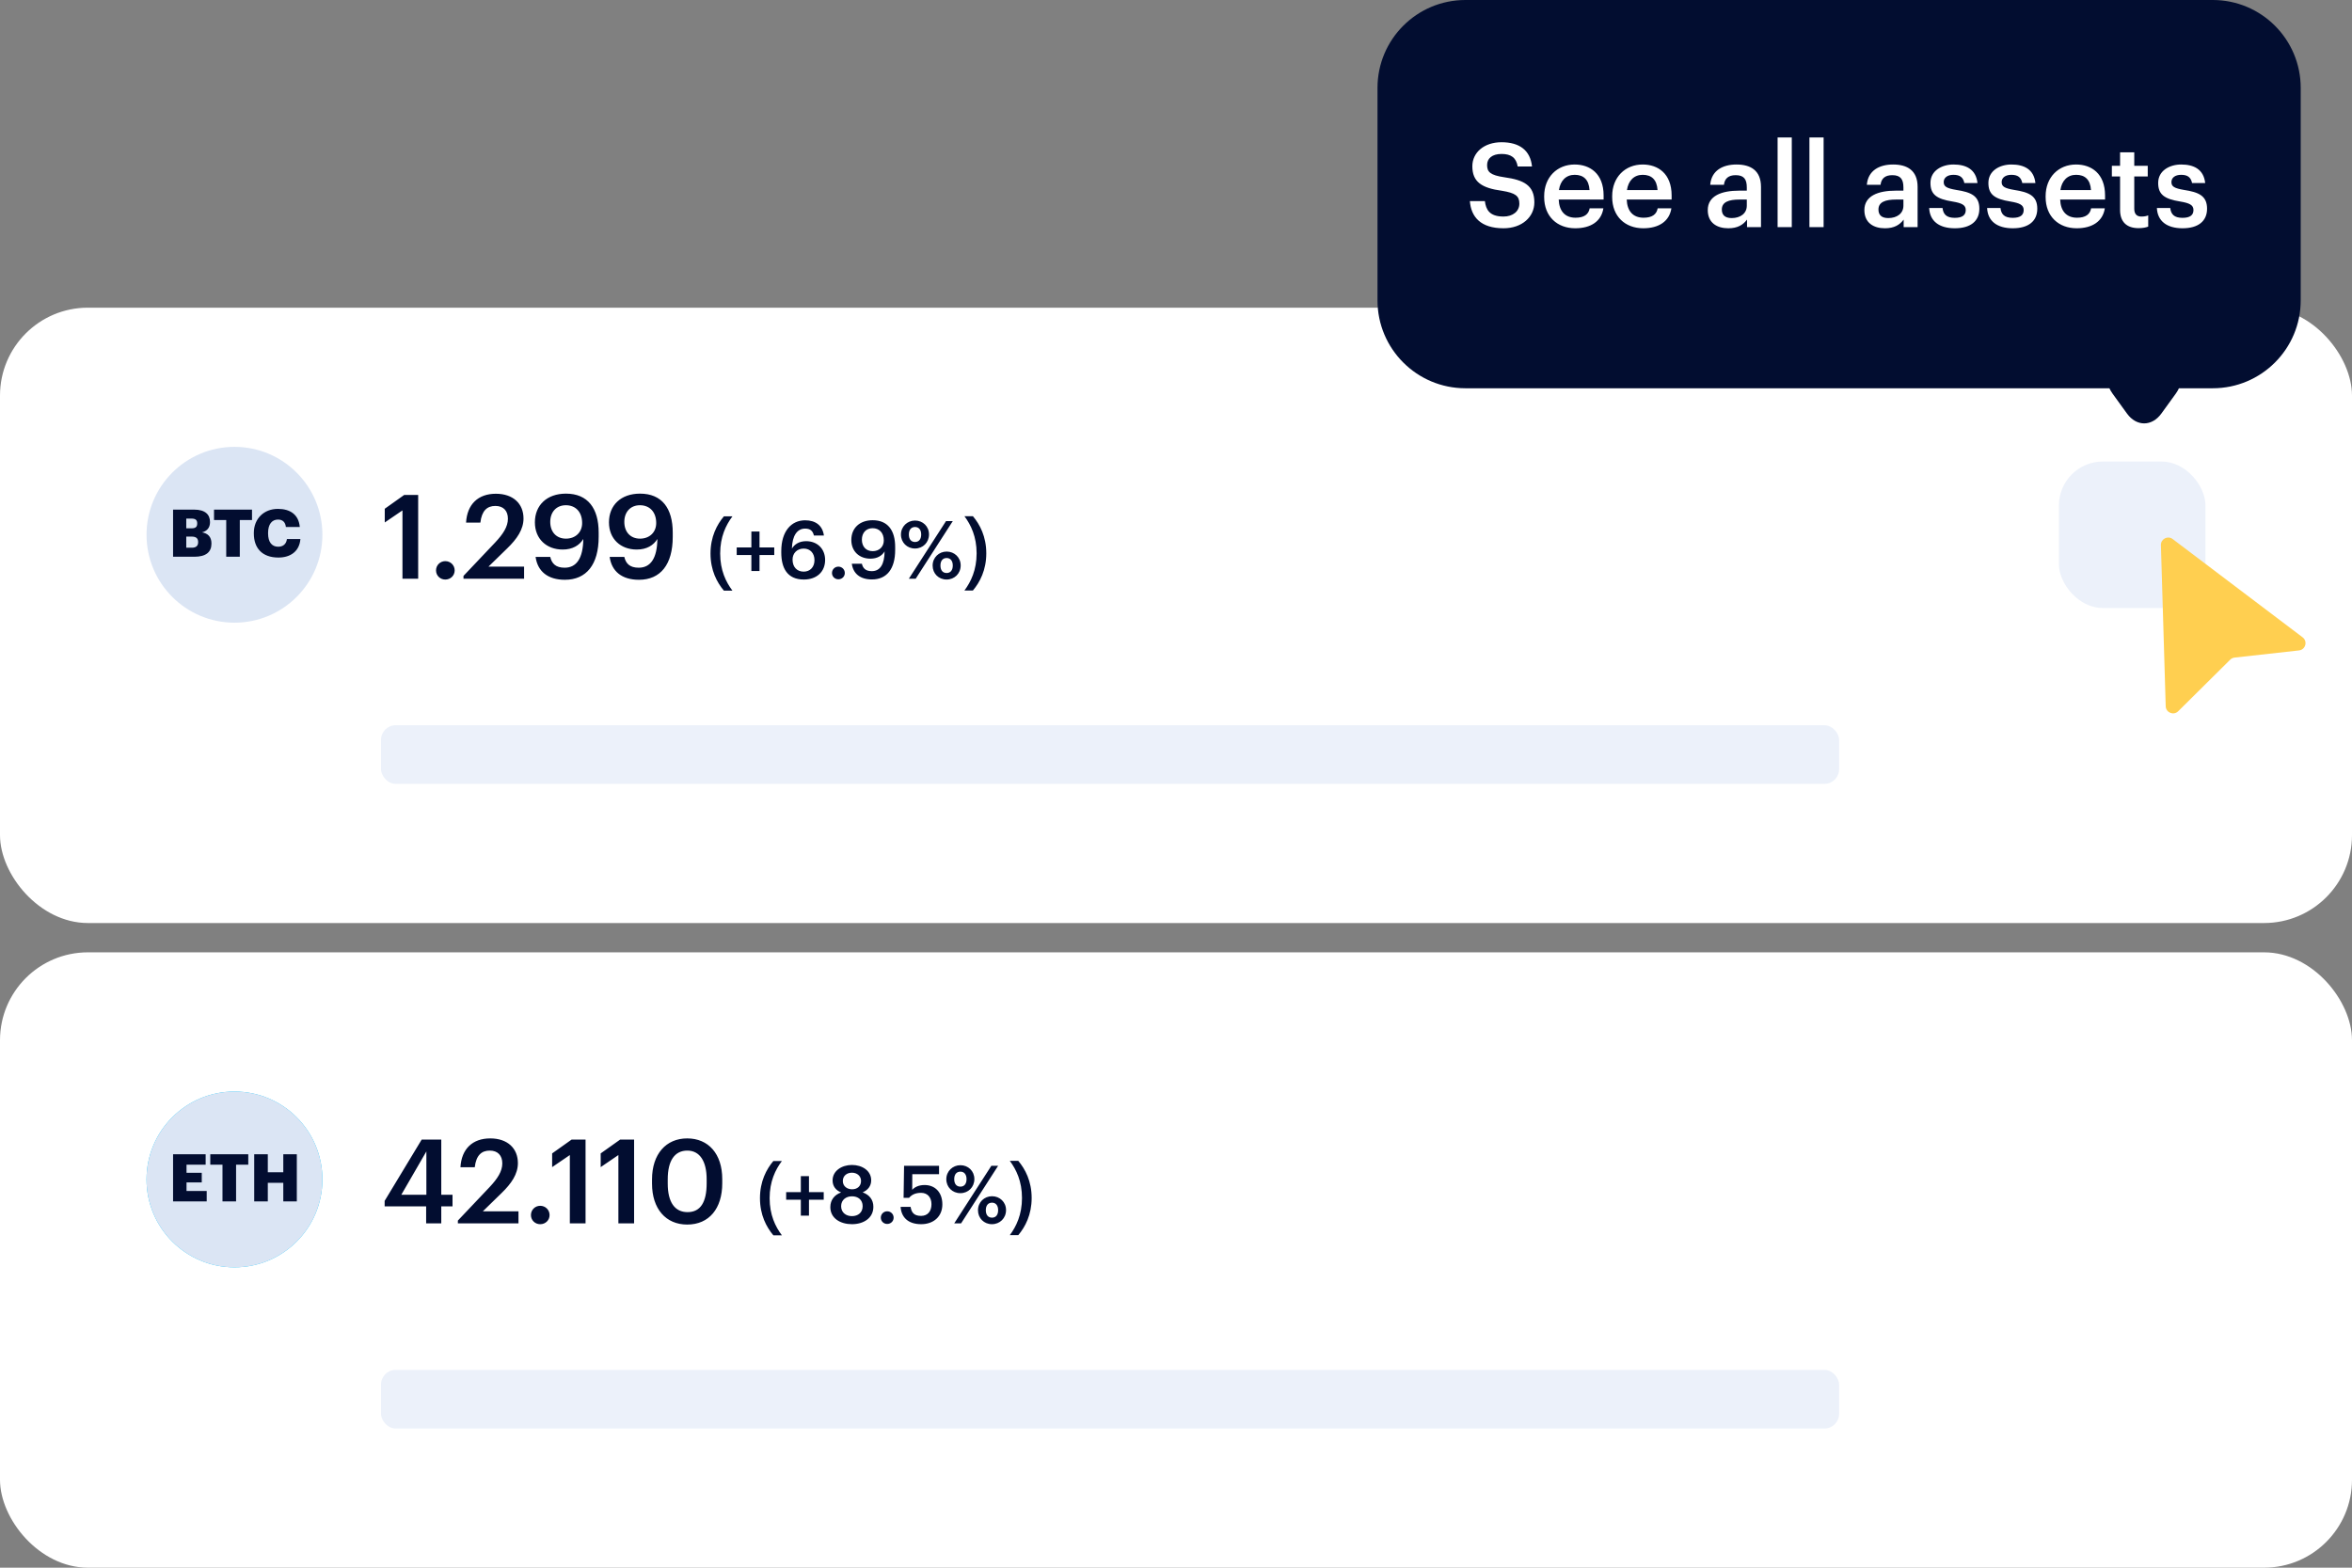 <svg width="321" height="214" viewBox="0 0 321 214" fill="none" xmlns="http://www.w3.org/2000/svg">
<rect x="0" y="0" width="321" height="214" fill="#808080" stroke="none"/>
<rect y="130" width="321" height="84" rx="12" fill="white"/>
<rect x="52" y="187" width="199" height="8" rx="2" fill="#ECF1FA"/>
<path d="M58.16 167H60.224V164.68H61.76V163.096H60.224V155.56H57.552L52.496 163.928V164.68H58.16V167ZM54.768 163.096L58.192 157.176V163.096H54.768ZM62.49 167H70.762V165.352H65.898L68.442 162.872C69.802 161.56 70.682 160.264 70.682 158.776C70.682 156.76 69.274 155.4 66.906 155.4C64.49 155.4 62.986 156.84 62.842 159.336H64.794C64.986 157.72 65.706 157.064 66.842 157.064C67.946 157.064 68.554 157.736 68.554 158.808C68.554 159.896 67.898 160.904 66.81 162.056L62.49 166.616V167ZM73.726 167.112C74.446 167.112 75.006 166.568 75.006 165.864C75.006 165.16 74.446 164.6 73.726 164.6C73.022 164.6 72.462 165.16 72.462 165.864C72.462 166.568 73.022 167.112 73.726 167.112ZM77.772 167H79.916V155.56H78.012L75.356 157.448V159.32L77.772 157.672V167ZM84.397 167H86.541V155.56H84.637L81.981 157.448V159.32L84.397 157.672V167ZM93.836 165.464C92.124 165.464 91.132 164.152 91.132 161.56V160.984C91.132 158.44 92.076 157.064 93.804 157.064C95.516 157.064 96.444 158.536 96.444 160.968V161.528C96.444 164.12 95.596 165.464 93.836 165.464ZM93.788 167.16C96.78 167.16 98.572 164.968 98.572 161.528V160.952C98.572 157.512 96.684 155.4 93.788 155.4C90.908 155.4 88.988 157.528 88.988 161V161.576C88.988 165.016 90.876 167.16 93.788 167.16ZM105.546 168.628H106.712C105.821 167.44 105.04 165.845 105.04 163.557C105.04 161.28 105.821 159.674 106.712 158.486H105.546C104.6 159.608 103.72 161.269 103.72 163.557C103.72 165.856 104.6 167.506 105.546 168.628ZM109.297 165.944H110.408V163.766H112.421V162.732H110.408V160.554H109.297V162.732H107.295V163.766H109.297V165.944ZM116.271 167.11C117.855 167.11 119.197 166.285 119.197 164.734C119.197 163.777 118.658 163.095 117.734 162.765C118.438 162.457 118.9 161.918 118.9 161.115C118.9 159.817 117.679 159.025 116.271 159.025C114.907 159.025 113.631 159.806 113.631 161.137C113.631 161.918 114.071 162.49 114.797 162.776C113.917 163.084 113.323 163.777 113.323 164.778C113.323 166.318 114.709 167.11 116.271 167.11ZM116.271 166.01C115.479 166.01 114.797 165.537 114.797 164.657C114.797 163.777 115.479 163.304 116.282 163.304C117.096 163.304 117.734 163.777 117.734 164.646C117.734 165.526 117.107 166.01 116.271 166.01ZM116.293 162.347C115.611 162.347 115.028 161.929 115.028 161.214C115.028 160.51 115.578 160.081 116.271 160.081C116.975 160.081 117.514 160.532 117.514 161.203C117.514 161.918 117.008 162.347 116.293 162.347ZM121.083 167.077C121.578 167.077 121.963 166.703 121.963 166.219C121.963 165.735 121.578 165.35 121.083 165.35C120.599 165.35 120.214 165.735 120.214 166.219C120.214 166.703 120.599 167.077 121.083 167.077ZM125.719 167.11C127.413 167.11 128.612 166.065 128.612 164.404C128.612 162.754 127.611 161.764 126.192 161.764C125.356 161.764 124.806 162.072 124.498 162.424L124.509 160.29H128.161V159.135H123.387L123.321 163.513H124.069C124.421 163.106 124.905 162.831 125.708 162.831C126.577 162.831 127.127 163.436 127.127 164.382C127.127 165.35 126.61 165.977 125.708 165.977C124.696 165.977 124.399 165.471 124.278 164.745H122.914C123.002 166.098 123.871 167.11 125.719 167.11ZM131.078 161.984C130.561 161.984 130.231 161.632 130.231 160.961C130.231 160.301 130.561 159.938 131.078 159.938C131.595 159.938 131.914 160.323 131.914 160.961C131.914 161.61 131.595 161.984 131.078 161.984ZM131.067 162.875C132.145 162.875 132.981 162.061 132.981 160.95C132.981 159.85 132.134 159.058 131.078 159.058C130.022 159.058 129.153 159.872 129.153 160.972C129.153 162.061 129.989 162.875 131.067 162.875ZM130.231 167H131.166L136.226 159.135H135.302L130.231 167ZM135.39 166.219C134.873 166.219 134.543 165.867 134.543 165.196C134.543 164.536 134.873 164.173 135.39 164.173C135.907 164.173 136.226 164.558 136.226 165.196C136.226 165.845 135.907 166.219 135.39 166.219ZM135.379 167.11C136.457 167.11 137.304 166.296 137.304 165.185C137.304 164.085 136.446 163.293 135.39 163.293C134.334 163.293 133.476 164.107 133.476 165.207C133.476 166.296 134.301 167.11 135.379 167.11ZM137.819 168.606H138.974C139.92 167.484 140.8 165.823 140.8 163.535C140.8 161.236 139.92 159.586 138.974 158.464H137.819C138.699 159.652 139.48 161.247 139.48 163.535C139.48 165.812 138.699 167.418 137.819 168.606Z" fill="#020D30"/>
<circle cx="32" cy="161" r="12" fill="#00BFFC"/>
<path d="M23.621 164H28.211V162.578H25.457V161.408H27.536V160.094H25.457V158.987H28.067V157.565H23.621V164ZM30.365 164H32.219V158.987H33.884V157.565H28.7V158.987H30.365V164ZM34.695 164H36.549V161.462H38.664V164H40.509V157.565H38.664V160.022H36.549V157.565H34.695V164Z" fill="#0000FF"/>
<circle cx="32" cy="161" r="12" fill="#DBE5F4"/>
<path d="M23.621 164H28.211V162.578H25.457V161.408H27.536V160.094H25.457V158.987H28.067V157.565H23.621V164ZM30.365 164H32.219V158.987H33.884V157.565H28.7V158.987H30.365V164ZM34.695 164H36.549V161.462H38.664V164H40.509V157.565H38.664V160.022H36.549V157.565H34.695V164Z" fill="#020D30"/>
<rect y="42" width="321" height="84" rx="12" fill="white"/>
<rect x="52" y="99" width="199" height="8" rx="2" fill="#ECF1FA"/>
<path d="M54.928 79H57.072V67.56H55.168L52.512 69.448V71.32L54.928 69.672V79ZM60.773 79.112C61.493 79.112 62.053 78.568 62.053 77.864C62.053 77.16 61.493 76.6 60.773 76.6C60.069 76.6 59.509 77.16 59.509 77.864C59.509 78.568 60.069 79.112 60.773 79.112ZM63.256 79H71.528V77.352H66.664L69.208 74.872C70.568 73.56 71.448 72.264 71.448 70.776C71.448 68.76 70.04 67.4 67.672 67.4C65.256 67.4 63.752 68.84 63.608 71.336H65.56C65.752 69.72 66.472 69.064 67.608 69.064C68.712 69.064 69.32 69.736 69.32 70.808C69.32 71.896 68.664 72.904 67.576 74.056L63.256 78.616V79ZM77.098 79.144C80.042 79.144 81.706 77.048 81.706 73.288V72.696C81.706 69.4 80.234 67.384 77.242 67.384C74.634 67.384 73.002 68.968 73.002 71.304C73.002 73.56 74.586 75.016 76.794 75.016C78.154 75.016 79.082 74.44 79.61 73.576C79.578 76.184 78.698 77.496 77.066 77.496C75.834 77.496 75.306 76.92 75.098 76.024H73.098C73.37 77.992 74.762 79.144 77.098 79.144ZM77.242 73.528C75.93 73.528 75.098 72.616 75.098 71.24C75.098 69.88 75.946 68.968 77.226 68.968C78.538 68.968 79.45 69.864 79.45 71.4C79.45 72.664 78.538 73.528 77.242 73.528ZM87.207 79.144C90.151 79.144 91.815 77.048 91.815 73.288V72.696C91.815 69.4 90.343 67.384 87.351 67.384C84.743 67.384 83.111 68.968 83.111 71.304C83.111 73.56 84.695 75.016 86.903 75.016C88.263 75.016 89.191 74.44 89.719 73.576C89.687 76.184 88.807 77.496 87.175 77.496C85.943 77.496 85.415 76.92 85.207 76.024H83.207C83.479 77.992 84.871 79.144 87.207 79.144ZM87.351 73.528C86.039 73.528 85.207 72.616 85.207 71.24C85.207 69.88 86.055 68.968 87.335 68.968C88.647 68.968 89.559 69.864 89.559 71.4C89.559 72.664 88.647 73.528 87.351 73.528ZM98.796 80.628H99.962C99.071 79.44 98.29 77.845 98.29 75.557C98.29 73.28 99.071 71.674 99.962 70.486H98.796C97.85 71.608 96.97 73.269 96.97 75.557C96.97 77.856 97.85 79.506 98.796 80.628ZM102.547 77.944H103.658V75.766H105.671V74.732H103.658V72.554H102.547V74.732H100.545V75.766H102.547V77.944ZM109.708 79.11C111.49 79.11 112.612 78.032 112.612 76.437C112.612 74.908 111.534 73.874 110.027 73.874C109.092 73.874 108.443 74.281 108.08 74.886C108.124 73.093 108.817 72.158 109.873 72.158C110.632 72.158 110.94 72.51 111.083 73.104H112.447C112.26 71.729 111.314 71.025 109.884 71.025C108.003 71.025 106.628 72.51 106.628 75.238V75.425C106.628 77.504 107.42 79.11 109.708 79.11ZM109.686 78.032C108.795 78.032 108.168 77.427 108.168 76.382C108.168 75.513 108.795 74.886 109.686 74.886C110.588 74.886 111.16 75.524 111.16 76.47C111.16 77.405 110.566 78.032 109.686 78.032ZM114.419 79.077C114.914 79.077 115.299 78.703 115.299 78.219C115.299 77.735 114.914 77.35 114.419 77.35C113.935 77.35 113.55 77.735 113.55 78.219C113.55 78.703 113.935 79.077 114.419 79.077ZM119.004 79.099C121.028 79.099 122.172 77.658 122.172 75.073V74.666C122.172 72.4 121.16 71.014 119.103 71.014C117.31 71.014 116.188 72.103 116.188 73.709C116.188 75.26 117.277 76.261 118.795 76.261C119.73 76.261 120.368 75.865 120.731 75.271C120.709 77.064 120.104 77.966 118.982 77.966C118.135 77.966 117.772 77.57 117.629 76.954H116.254C116.441 78.307 117.398 79.099 119.004 79.099ZM119.103 75.238C118.201 75.238 117.629 74.611 117.629 73.665C117.629 72.73 118.212 72.103 119.092 72.103C119.994 72.103 120.621 72.719 120.621 73.775C120.621 74.644 119.994 75.238 119.103 75.238ZM124.887 73.984C124.37 73.984 124.04 73.632 124.04 72.961C124.04 72.301 124.37 71.938 124.887 71.938C125.404 71.938 125.723 72.323 125.723 72.961C125.723 73.61 125.404 73.984 124.887 73.984ZM124.876 74.875C125.954 74.875 126.79 74.061 126.79 72.95C126.79 71.85 125.943 71.058 124.887 71.058C123.831 71.058 122.962 71.872 122.962 72.972C122.962 74.061 123.798 74.875 124.876 74.875ZM124.04 79H124.975L130.035 71.135H129.111L124.04 79ZM129.199 78.219C128.682 78.219 128.352 77.867 128.352 77.196C128.352 76.536 128.682 76.173 129.199 76.173C129.716 76.173 130.035 76.558 130.035 77.196C130.035 77.845 129.716 78.219 129.199 78.219ZM129.188 79.11C130.266 79.11 131.113 78.296 131.113 77.185C131.113 76.085 130.255 75.293 129.199 75.293C128.143 75.293 127.285 76.107 127.285 77.207C127.285 78.296 128.11 79.11 129.188 79.11ZM131.627 80.606H132.782C133.728 79.484 134.608 77.823 134.608 75.535C134.608 73.236 133.728 71.586 132.782 70.464H131.627C132.507 71.652 133.288 73.247 133.288 75.535C133.288 77.812 132.507 79.418 131.627 80.606Z" fill="#020D30"/>
<rect x="281" y="63" width="20" height="20" rx="6" fill="#ECF1FA"/>
<circle cx="32" cy="73" r="12" fill="#DBE5F4"/>
<path d="M23.621 76H26.519C28.112 76 28.859 75.361 28.859 74.209V74.173C28.859 73.282 28.364 72.805 27.572 72.67C28.292 72.481 28.661 72.004 28.661 71.284V71.248C28.661 70.249 28.013 69.565 26.492 69.565H23.621V76ZM25.421 74.767V73.246H26.132C26.78 73.246 27.041 73.498 27.041 73.984V74.02C27.041 74.497 26.771 74.767 26.186 74.767H25.421ZM25.421 72.121V70.789H26.123C26.681 70.789 26.915 70.987 26.915 71.428V71.464C26.915 71.923 26.699 72.121 26.123 72.121H25.421ZM30.875 76H32.728V70.987H34.394V69.565H29.209V70.987H30.875V76ZM38.001 76.108C39.666 76.108 40.871 75.244 40.998 73.579H39.161C39.072 74.29 38.612 74.632 37.965 74.632C37.083 74.632 36.587 73.975 36.587 72.814V72.742C36.587 71.572 37.109 70.924 37.938 70.924C38.586 70.924 38.946 71.284 39.017 71.941H40.916C40.764 70.24 39.602 69.466 37.928 69.466C36.047 69.466 34.644 70.771 34.644 72.751V72.823C34.644 74.794 35.751 76.108 38.001 76.108Z" fill="#020D30"/>
<path d="M295.576 96.409L294.921 74.409C294.896 73.57 295.854 73.075 296.524 73.582L314.257 86.996C314.978 87.541 314.663 88.687 313.765 88.787L304.972 89.765C304.748 89.79 304.539 89.89 304.379 90.049L297.28 97.089C296.659 97.705 295.603 97.284 295.576 96.409Z" fill="#FFCF50"/>
<path fill-rule="evenodd" clip-rule="evenodd" d="M200 0C193.373 0 188 5.373 188 12V41C188 47.627 193.373 53 200 53H287.89C288.014 53.262 288.159 53.51 288.325 53.74L290.29 56.453C291.585 58.242 293.686 58.242 294.982 56.453L296.946 53.74C297.113 53.51 297.258 53.262 297.381 53H302C308.627 53 314 47.627 314 41V12C314 5.373 308.627 0 302 0H200Z" fill="#020D30"/>
<path d="M205.2 31.16C207.728 31.16 209.408 29.608 209.408 27.624C209.408 25.336 208.016 24.568 205.328 24.2C203.344 23.912 202.96 23.448 202.96 22.52C202.96 21.64 203.632 21.016 204.928 21.016C206.24 21.016 206.928 21.528 207.136 22.728H209.088C208.864 20.536 207.392 19.416 204.928 19.416C202.544 19.416 200.944 20.824 200.944 22.696C200.944 24.84 202.24 25.672 204.976 26.04C206.832 26.344 207.36 26.744 207.36 27.8C207.36 28.856 206.464 29.56 205.2 29.56C203.264 29.56 202.8 28.6 202.656 27.448H200.608C200.768 29.608 202.08 31.16 205.2 31.16ZM214.988 31.16C217.132 31.16 218.556 30.2 218.828 28.44H216.956C216.812 29.256 216.204 29.72 215.036 29.72C213.596 29.72 212.796 28.824 212.732 27.24H218.86V26.68C218.86 23.688 216.988 22.456 214.908 22.456C212.524 22.456 210.748 24.184 210.748 26.776V26.904C210.748 29.544 212.524 31.16 214.988 31.16ZM212.764 25.944C212.956 24.648 213.74 23.864 214.908 23.864C216.108 23.864 216.844 24.504 216.94 25.944H212.764ZM224.27 31.16C226.414 31.16 227.838 30.2 228.11 28.44H226.238C226.094 29.256 225.486 29.72 224.318 29.72C222.878 29.72 222.078 28.824 222.014 27.24H228.142V26.68C228.142 23.688 226.27 22.456 224.19 22.456C221.806 22.456 220.03 24.184 220.03 26.776V26.904C220.03 29.544 221.806 31.16 224.27 31.16ZM222.046 25.944C222.238 24.648 223.022 23.864 224.19 23.864C225.39 23.864 226.126 24.504 226.222 25.944H222.046ZM235.875 31.16C237.155 31.16 237.891 30.696 238.435 29.976V31H240.339V25.512C240.339 23.224 238.867 22.456 236.995 22.456C235.123 22.456 233.571 23.272 233.411 25.224H235.283C235.379 24.392 235.875 23.912 236.883 23.912C238.019 23.912 238.403 24.472 238.403 25.592V26.024H237.363C234.963 26.024 233.075 26.728 233.075 28.68C233.075 30.424 234.339 31.16 235.875 31.16ZM236.339 29.768C235.379 29.768 234.995 29.304 234.995 28.6C234.995 27.576 235.939 27.24 237.411 27.24H238.403V28.072C238.403 29.144 237.523 29.768 236.339 29.768ZM242.606 31H244.542V18.76H242.606V31ZM246.95 31H248.886V18.76H246.95V31ZM257.25 31.16C258.53 31.16 259.266 30.696 259.81 29.976V31H261.714V25.512C261.714 23.224 260.242 22.456 258.37 22.456C256.498 22.456 254.946 23.272 254.786 25.224H256.658C256.754 24.392 257.25 23.912 258.258 23.912C259.394 23.912 259.778 24.472 259.778 25.592V26.024H258.738C256.338 26.024 254.45 26.728 254.45 28.68C254.45 30.424 255.714 31.16 257.25 31.16ZM257.714 29.768C256.754 29.768 256.37 29.304 256.37 28.6C256.37 27.576 257.314 27.24 258.786 27.24H259.778V28.072C259.778 29.144 258.898 29.768 257.714 29.768ZM266.797 31.16C268.941 31.16 270.141 30.184 270.141 28.488C270.141 26.712 268.973 26.232 267.005 25.928C265.677 25.704 265.277 25.464 265.277 24.856C265.277 24.264 265.773 23.864 266.605 23.864C267.501 23.864 267.933 24.216 268.093 24.984H269.885C269.677 23.096 268.317 22.456 266.605 22.456C265.037 22.456 263.469 23.288 263.469 24.968C263.469 26.536 264.285 27.16 266.493 27.512C267.725 27.72 268.285 27.976 268.285 28.664C268.285 29.368 267.821 29.736 266.781 29.736C265.645 29.736 265.213 29.24 265.117 28.392H263.293C263.373 30.168 264.637 31.16 266.797 31.16ZM274.704 31.16C276.848 31.16 278.048 30.184 278.048 28.488C278.048 26.712 276.88 26.232 274.911 25.928C273.584 25.704 273.184 25.464 273.184 24.856C273.184 24.264 273.68 23.864 274.512 23.864C275.408 23.864 275.84 24.216 276 24.984H277.792C277.584 23.096 276.224 22.456 274.512 22.456C272.944 22.456 271.376 23.288 271.376 24.968C271.376 26.536 272.192 27.16 274.4 27.512C275.632 27.72 276.192 27.976 276.192 28.664C276.192 29.368 275.728 29.736 274.688 29.736C273.552 29.736 273.12 29.24 273.024 28.392H271.2C271.28 30.168 272.544 31.16 274.704 31.16ZM283.426 31.16C285.57 31.16 286.994 30.2 287.266 28.44H285.394C285.25 29.256 284.642 29.72 283.474 29.72C282.034 29.72 281.234 28.824 281.17 27.24H287.298V26.68C287.298 23.688 285.426 22.456 283.346 22.456C280.962 22.456 279.186 24.184 279.186 26.776V26.904C279.186 29.544 280.962 31.16 283.426 31.16ZM281.202 25.944C281.394 24.648 282.178 23.864 283.346 23.864C284.546 23.864 285.282 24.504 285.378 25.944H281.202ZM291.875 31.144C292.467 31.144 292.883 31.048 293.187 30.936V29.4C292.915 29.512 292.627 29.56 292.243 29.56C291.635 29.56 291.283 29.224 291.283 28.488V24.088H293.123V22.632H291.283V20.792H289.347V22.632H288.227V24.088H289.347V28.664C289.347 30.248 290.211 31.144 291.875 31.144ZM297.875 31.16C300.019 31.16 301.219 30.184 301.219 28.488C301.219 26.712 300.051 26.232 298.083 25.928C296.755 25.704 296.355 25.464 296.355 24.856C296.355 24.264 296.851 23.864 297.683 23.864C298.579 23.864 299.011 24.216 299.171 24.984H300.963C300.755 23.096 299.395 22.456 297.683 22.456C296.115 22.456 294.547 23.288 294.547 24.968C294.547 26.536 295.363 27.16 297.571 27.512C298.803 27.72 299.363 27.976 299.363 28.664C299.363 29.368 298.899 29.736 297.859 29.736C296.723 29.736 296.291 29.24 296.195 28.392H294.371C294.451 30.168 295.715 31.16 297.875 31.16Z" fill="white"/>
</svg>

